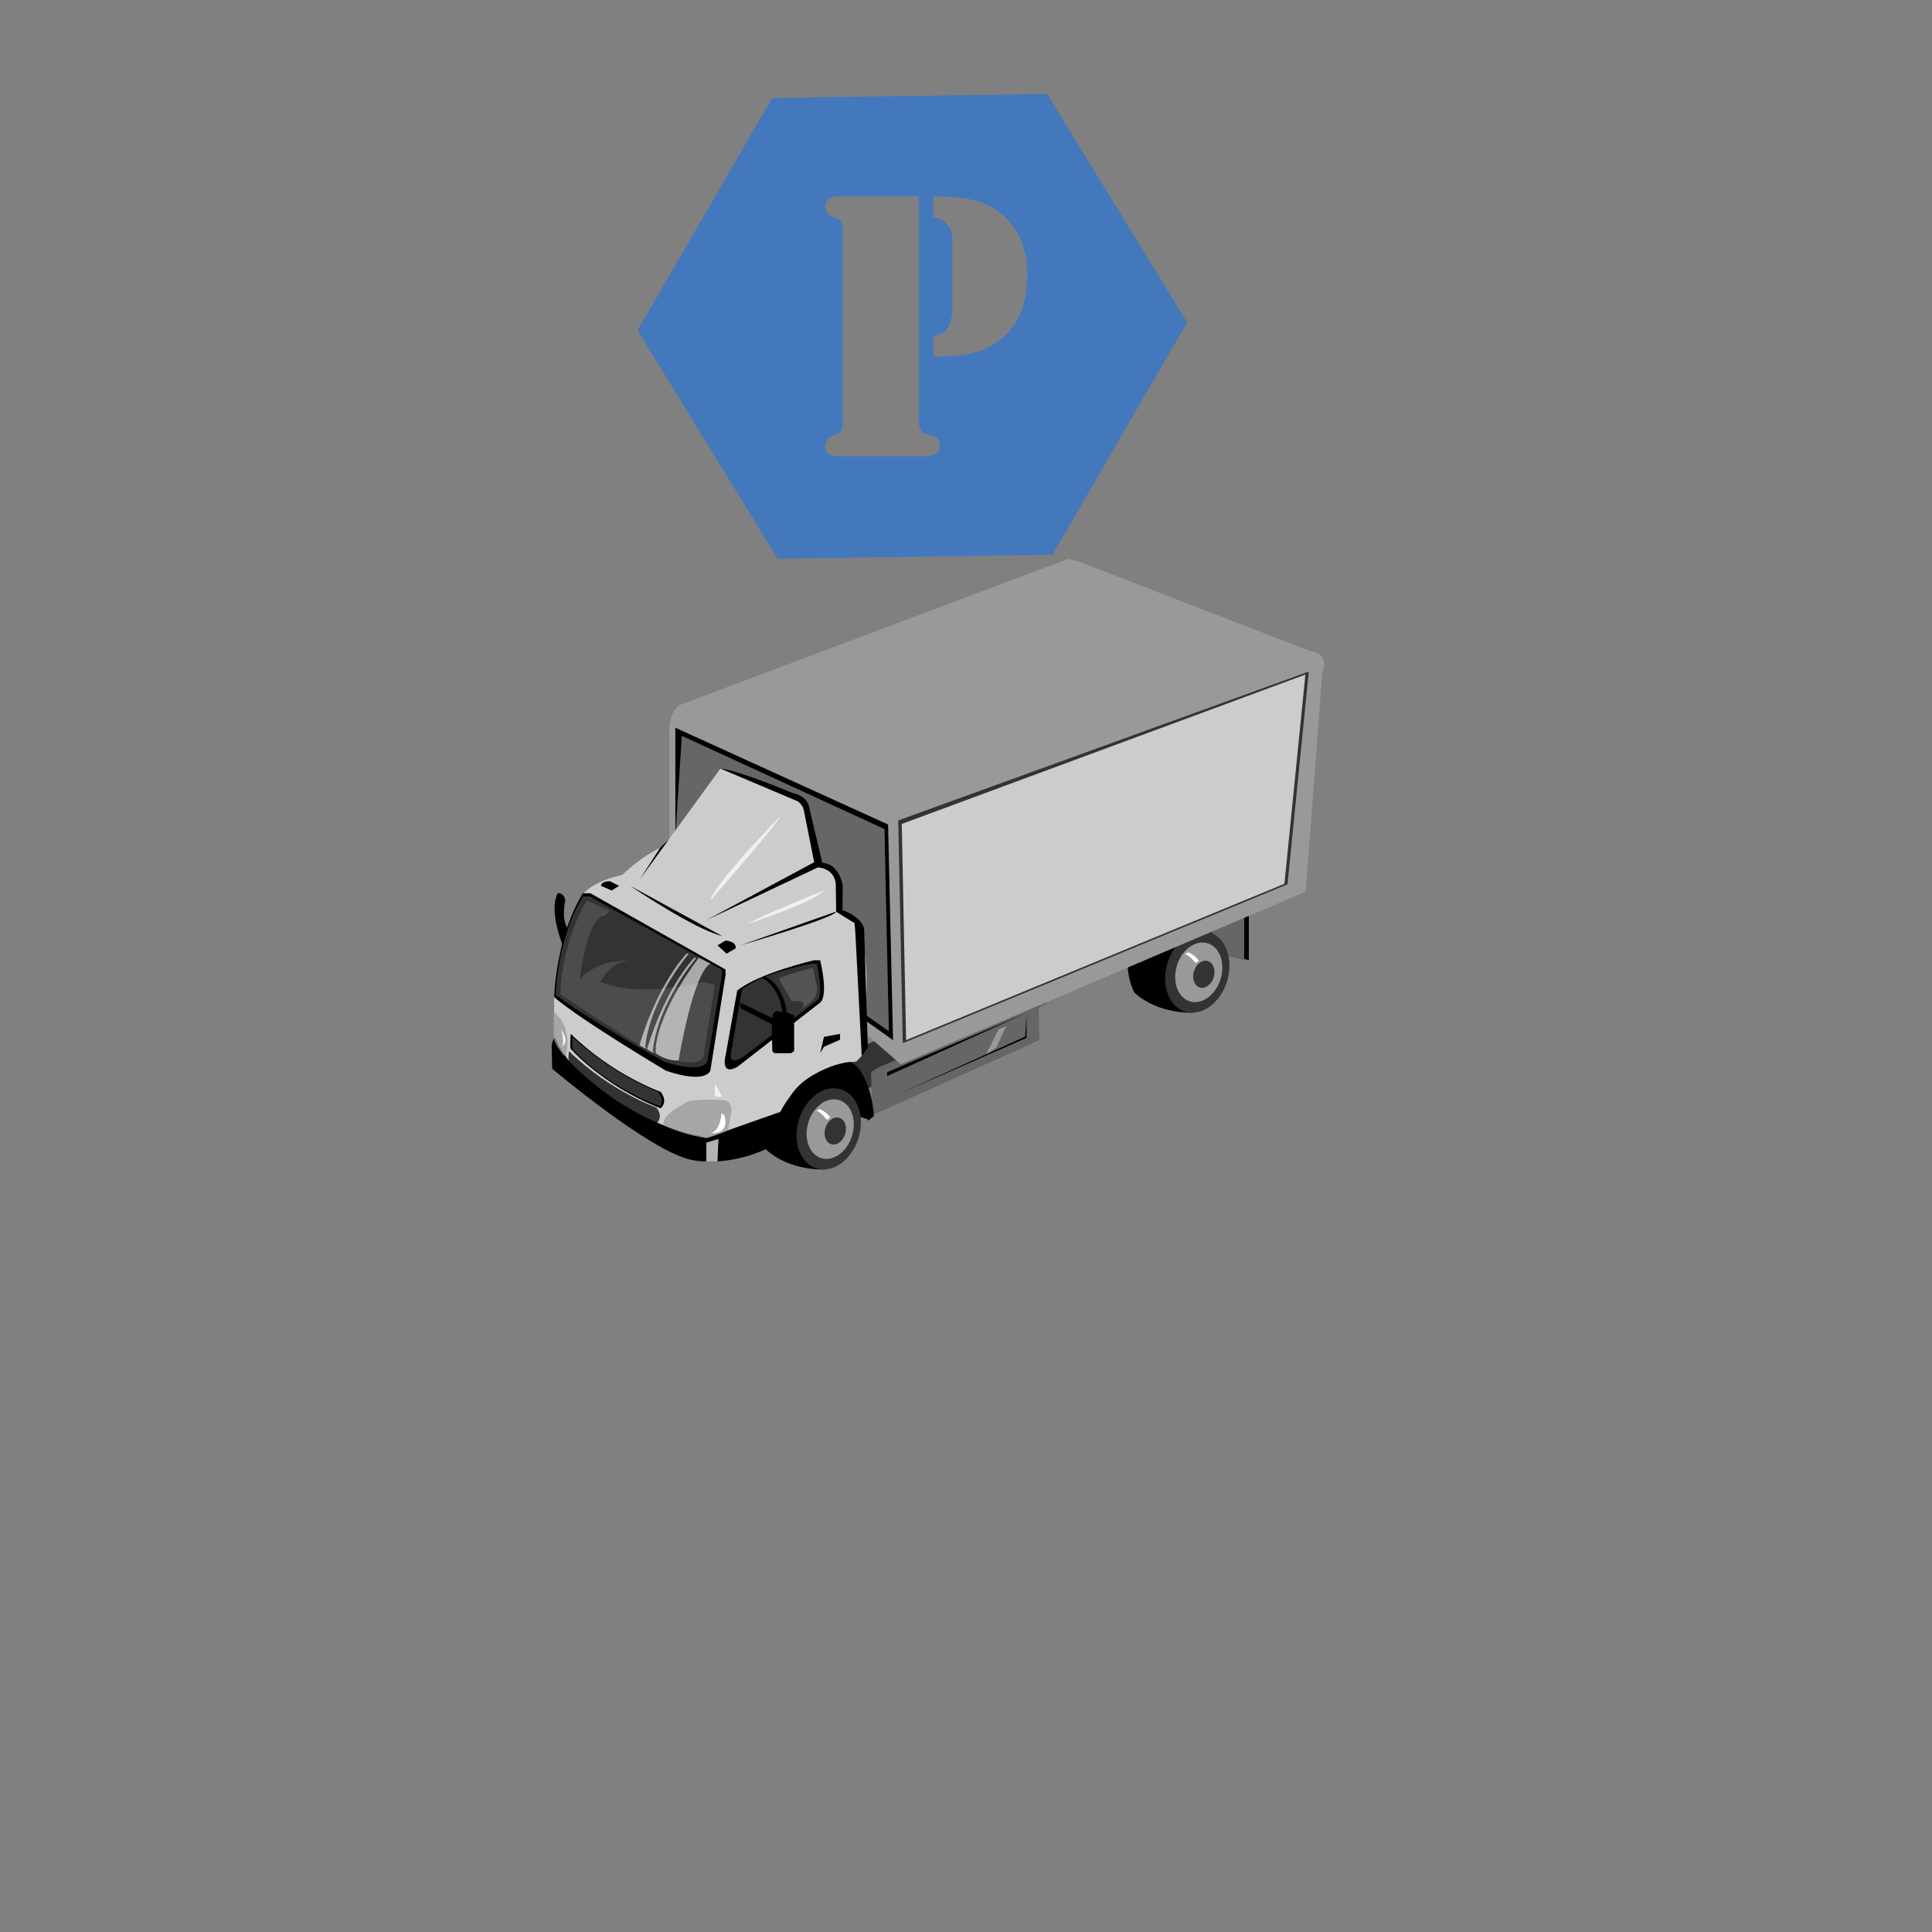 <?xml version="1.0" encoding="utf-8"?>
<!-- Generator: Adobe Illustrator 16.0.0, SVG Export Plug-In . SVG Version: 6.00 Build 0)  -->
<!DOCTYPE svg PUBLIC "-//W3C//DTD SVG 1.1//EN" "http://www.w3.org/Graphics/SVG/1.1/DTD/svg11.dtd">
<svg version="1.1" id="Layer_1" xmlns="http://www.w3.org/2000/svg" xmlns:xlink="http://www.w3.org/1999/xlink" x="0px" y="0px"
	 width="200px" height="200px" viewBox="0 0 200 200" enable-background="new 0 0 200 200" xml:space="preserve">
<rect x="0" y="0" width="200" height="200" fill="#808080" stroke="none"/>
<polygon fill="#666666" points="128.796,94.394 128.796,99.388 121.657,97.67 "/>
<polygon points="128.796,94.812 128.796,99.271 129.279,99.388 129.279,94.394 "/>
<g id="Tire_2_2_">
	<path d="M123.512,104.828c0,0-3.582,0.221-6.078-2.072c0,0-2.489-4.565,2.006-7.111c0,0,3.831-0.717,6.37,1.18
		C128.377,98.721,123.512,104.828,123.512,104.828z"/>
	<path fill="#333333" d="M127.135,101.176c-0.525,2.302-2.384,3.918-4.145,3.623c-1.762-0.297-2.761-2.416-2.239-4.713
		c0.532-2.304,2.384-3.93,4.145-3.626C126.663,96.754,127.663,98.866,127.135,101.176z"/>
	<path fill="#999999" d="M124.791,97.593c-1.296-0.219-2.659,0.973-3.036,2.662c-0.387,1.688,0.353,3.239,1.641,3.462
		c1.292,0.221,2.649-0.967,3.04-2.666C126.823,99.363,126.091,97.819,124.791,97.593z M125.679,101.035
		c-0.178,0.764-0.788,1.304-1.378,1.211c-0.583-0.103-0.914-0.803-0.737-1.568c0.174-0.767,0.785-1.303,1.37-1.212
		C125.524,99.566,125.852,100.271,125.679,101.035z"/>
	<path fill="#FFFFFF" d="M122.979,98.574c0,0,0.75,0.27,1.119,0.886l-0.318,0.245c0,0-0.695-0.892-1.118-0.922L122.979,98.574z"/>
	
		<animateTransform  type="translate" fill="remove" attributeType="XML" accumulate="none" repeatCount="indefinite" additive="replace" begin="0s" values="0,0;0.1,0.1;0,0" restart="always" calcMode="linear" dur="1" attributeName="transform">
		</animateTransform>
</g>
<g id="container">
	<polygon fill="#333333" points="88.045,108.822 105.339,101.516 105.339,102.26 104.521,102.732 104.605,106.043 87.279,113.838 
		87.168,109.35 	"/>
	<polygon fill="#666666" points="91.043,110.451 108.336,103.143 108.336,103.886 107.52,104.361 107.601,107.672 90.283,115.455 
		90.17,110.967 	"/>
	<path fill="#999999" d="M69.301,89.307V76.173c0,0-0.25-2.264,1.019-3.174l40.297-15.157l1.291,0.377l23.743,9.186
		c0,0,2.085,0.106,1.224,2.325l-1.709,22.568l-41.918,17.883L69.301,89.307z"/>
	<polygon points="69.913,75.336 91.934,85.355 92.446,107.672 71.457,92.803 69.913,91.055 	"/>
	<polygon fill="#666666" points="70.585,76.173 91.561,85.822 92.016,106.75 71.167,92.168 69.66,90.529 	"/>
	<polygon fill="#333333" points="92.987,84.928 93.456,107.994 133.285,91.538 135.485,69.52 	"/>
	<polygon fill="#CCCCCC" points="93.351,85.292 93.799,107.672 132.963,91.492 135.133,69.834 	"/>
	
		<animateTransform  type="translate" fill="remove" attributeType="XML" accumulate="none" repeatCount="indefinite" additive="replace" begin="0s" values="0,0;-0.1,-0.2;0,0" restart="always" calcMode="linear" dur="1" attributeName="transform">
		</animateTransform>
</g>
<g>
	<path d="M90.028,115.922l-8.202-2.473c0,0,2.418-3.723,6.261-3.42C88.087,110.027,90.244,110.641,90.028,115.922z"/>
	<polygon points="91.842,110.99 106.266,104.844 91.842,111.396 	"/>
	<polygon points="106.266,104.994 106.266,107.443 92.792,113.359 106.128,107.303 	"/>
	<polygon fill="#999999" points="104.155,106.205 103.156,108.428 102.078,109.145 103.37,106.576 	"/>
	
		<animateTransform  type="translate" fill="remove" attributeType="XML" accumulate="none" repeatCount="indefinite" additive="replace" begin="0s" values="0,0;-0.1,-0.2;0,0" restart="always" calcMode="linear" dur="1" attributeName="transform">
		</animateTransform>
</g>
<g id="Tire_2_1_">
	<path d="M85.359,121.057c0,0-3.581,0.221-6.074-2.072c0,0-2.492-4.564,2.008-7.113c0,0,3.827-0.721,6.373,1.186
		C90.221,114.955,85.359,121.057,85.359,121.057z"/>
	<path fill="#333333" d="M88.98,117.402c-0.523,2.303-2.381,3.926-4.145,3.625s-2.765-2.412-2.239-4.709
		c0.526-2.309,2.383-3.928,4.146-3.629C88.506,112.99,89.51,115.096,88.98,117.402z"/>
	<path fill="#999999" d="M86.64,113.824c-1.294-0.223-2.651,0.967-3.039,2.662c-0.387,1.691,0.353,3.242,1.639,3.459
		c1.297,0.217,2.657-0.971,3.038-2.662C88.671,115.588,87.934,114.045,86.64,113.824z M87.531,117.262
		c-0.177,0.764-0.795,1.309-1.384,1.209c-0.583-0.1-0.913-0.803-0.742-1.57c0.177-0.77,0.793-1.303,1.379-1.205
		C87.371,115.795,87.705,116.494,87.531,117.262z"/>
	<path fill="#FFFFFF" d="M84.825,114.801c0,0,0.749,0.271,1.118,0.883l-0.322,0.254c0,0-0.693-0.893-1.108-0.926L84.825,114.801z"/>
	
		<animateTransform  type="translate" fill="remove" attributeType="XML" accumulate="none" repeatCount="indefinite" additive="replace" begin="0s" values="0,0;0.1,0.1;0,0" restart="always" calcMode="linear" dur="1" attributeName="transform">
		</animateTransform>
</g>
<g id="Body_1_">
	<g>
		<path fill="#CCCCCC" d="M57.363,103.222v4.284c0,0,1.76,6.566,15.646,10.369c0,0,0.548,0.479,8.263-2.854
			c0,0,0.222-4.088,7.383-5.139l0.548-0.57c0,0,1.547-11.227-0.768-13.798l-1.873-1.142c0,0,0.771-4.094-1.542-4.849
			c0,0-1.323-6.375-2.647-6.663l-7.795-3.303l-5.866,8.066c0,0-1.761,0.568-4.299,2.946c0,0-3.85,0.763-4.4,2.666
			C60.008,93.227,58.352,94.942,57.363,103.222z"/>
		<path d="M57.363,103.222c0,0,0.155-6.163,2.978-10.755h0.771l13.993,7.899v0.572l-1.57,9.899c0,0-0.418,1.424-4.603,0
			C68.93,110.828,60.119,105.6,57.363,103.222z"/>
		<path fill="#333333" d="M57.542,102.993c0,0,0.12-6.021,2.85-10.193h0.663l13.688,7.604v0.513l-1.52,8.992
			c0,0-0.402,1.301-4.463,0C68.761,109.908,60.213,105.154,57.542,102.993z"/>
		<path d="M76.313,102.549l-1.209,6.762c0,0-0.554,2.09,1.209,1.141l8.593-6.666c0,0,0.888-0.475,0-4.377h-0.66
			C84.245,99.413,78.515,100.744,76.313,102.549z"/>
		<path opacity="0.5" fill="#666666" enable-background="new    " d="M76.809,102.439l-1.093,6.338c0,0-0.495,1.613,1.09,0.723
			l7.747-5.9c0,0,0.797-0.189,0-3.851l-0.696,0.045C83.858,99.794,78.796,100.737,76.809,102.439z"/>
		<path d="M59.09,107.027c0,0-0.106,0.727-0.032,1.521c0,0,3.269,3.809,9.325,6.186c0,0,0.843-0.639,0-1.713
			C68.377,113.021,63.458,111.305,59.09,107.027z"/>
		<path fill="#333333" d="M59.243,107.332c0,0-0.042,0.529,0.029,1.264c0,0,3.114,3.689,9.017,5.893c0,0,0.617-0.465-0.205-1.475
			C68.083,113.021,63.496,111.311,59.243,107.332z"/>
		<path fill="#333333" d="M58.898,108.811c0,0-0.102,0.707-0.025,1.482c0,0,3.175,3.717,9.068,6.033c0,0,0.822-0.625,0-1.674
			C67.944,114.648,63.157,112.982,58.898,108.811z"/>
		<path d="M78.788,101.222c0,0,1.833,0.601,2.205,3.573c0,0-1.108-0.479-1.021,0.615l-3.329-1.616v0.569l3.25,1.664l0.056,2.783
			l0.21,0.217h1.718l0.333-0.217v-3.305v-0.385l-0.773-0.326c0,0-0.273-2.826-2.256-3.717L78.788,101.222z"/>
		<path d="M58.265,97.863c0,0-1.488-3.496-0.535-5.396c0,0,0.646-0.127,0.799,0.762c0,0-0.464,1.79,0.21,2.831L58.265,97.863z"/>
		<path d="M57.494,107.432c0,0-0.166-0.17-0.387,0.764l0.054,2.436c0,0,10.024,8.475,14.356,9.426c0,0,3.949,1.008,8.77-1.596
			l0.49-0.311c0,0,1.174-6.055,7.341-7.346v-0.885c0,0-4.775,0.236-7.341,5.18l-7.644,2.695l-0.803-0.227
			c0,0-6.716-0.891-13.461-7.752l-1.026-1.531L57.494,107.432z"/>
		<path opacity="0.75" fill="#999999" enable-background="new    " d="M68.753,116.529c0,0-0.743-0.951,2.636-2.568
			c0,0,2.754-0.289,3.854,0c0,0,0.515,0.254,0.481,0.984l-0.359,2.088c0,0-1.316,0.568-2.226,0.773
			C73.14,117.807,71.25,117.656,68.753,116.529z"/>
		<path fill="#FFFFFF" d="M74.695,115.229c0,0-0.12,1.938-1.164,2.064c0,0,1.992,0.291,1.488-1.779L74.695,115.229z"/>
		<path opacity="0.75" fill="#999999" enable-background="new    " d="M57.363,104.789c0,0,1.64,1.066,1.347,3.822l-0.093,0.65
			h-0.263c0,0-1.058-1.316-0.986-1.762C57.363,107.506,57.106,106.311,57.363,104.789z"/>
		<path fill="#FFFFFF" d="M57.994,106.293c0,0,0.591,1.605,0.146,2.068c0,0,0.89-0.414-0.023-1.719L57.994,106.293z"/>
		<path opacity="0.5" fill="#666666" enable-background="new    " d="M72.843,101.642c0,0-6.403,1.774-10.691,0
			c0,0,1.048-2.315,3.255-2.157c0,0-3.288-0.413-5.396,1.88c0,0,0.725-6.461,2.586-6.575l0.552-0.469l-2.367-1.098
			c0,0-2.535,3.757-2.785,9.71c0,0,9.209,6.178,10.759,6.566c0,0,3.92,1.24,4.09-0.244L74,101.965L72.843,101.642z"/>
		<path opacity="0.58" fill="#FFFFFF" enable-background="new    " d="M72.345,99.152c0,0-3.931,4.969-4.463,9.209v0.654
			c0,0,1.048,0.879,2.37,0.752c0,0,1.438-8.885,3.279-10.021L72.345,99.152z"/>
		<path opacity="0.58" fill="#FFFFFF" enable-background="new    " d="M72.095,99.152c0,0-4.044,4.703-4.514,9.659l0.105,0.211
			l-0.706-0.389c0,0,1.593-5.816,4.87-9.481C71.854,99.152,72.095,99.152,72.095,99.152z"/>
		<path opacity="0.58" fill="#FFFFFF" enable-background="new    " d="M71.315,98.721c0,0-4.047,4.707-4.517,9.66l0.104,0.215
			l-0.707-0.385c0,0,1.596-5.828,4.87-9.49C71.068,98.721,71.315,98.721,71.315,98.721z"/>
		<path d="M74.576,79.552l7.795,3.3c0,0,0.698,0.193,0.847,1.05l1.066,5.356l-11.166,5.999l11.533-5.456
			c0,0,1.574-0.011,1.865,1.574l0.043,2.995c0,0,1.602,1.039,1.875,1.142c0,0,0.09,0.353,0.145,1.678l0.626,12.117l0.635-0.889
			l-0.388-12.267c0,0-0.108-1.144-2.242-1.942l0.031-2.532c0,0-0.313-2.261-2.117-2.358l-1.357-5.739c0,0-0.074-1.118-1.721-1.49
			C82.043,82.093,76.63,79.803,74.576,79.552z"/>
		<polygon points="69.204,86.943 66.229,91.039 68.329,87.773 		"/>
		<path d="M86.56,94.367l-9.917,3.496C76.641,97.863,86.506,94.991,86.56,94.367z"/>
		<path d="M74.744,96.891l-9.505-5.186C65.239,91.705,71.87,96.207,74.744,96.891z"/>
		<path d="M74.277,97.863l0.828-0.495c0,0,1.155,0.049,1.048,0.809l-0.939,0.544L74.277,97.863z"/>
		<path d="M62.212,91.705l1.104,0.475l0.771-0.475l-0.933-0.476C63.146,91.229,62.261,91.182,62.212,91.705z"/>
		<path opacity="0.7" fill="#FFFFFF" enable-background="new    " d="M85.297,92.177c0,0-6.705,2.694-7.885,3.46
			C77.415,95.639,84.22,93.44,85.297,92.177z"/>
		<path opacity="0.7" fill="#FFFFFF" enable-background="new    " d="M80.794,84.473c0,0-6.949,7.104-7.26,8.756
			C73.531,93.227,80.72,85.042,80.794,84.473z"/>
		<polygon opacity="0.7" fill="#FFFFFF" enable-background="new    " points="73.998,112.129 73.998,113.527 74.744,113.527 		"/>
		<polygon opacity="0.7" fill="#FFFFFF" enable-background="new    " points="73.113,118.604 73.113,120.24 74.277,120.229 
			74.374,117.896 73.113,118.285 		"/>
		<path opacity="0.65" fill="#666666" enable-background="new    " d="M80.609,101.321l1.357,2.339c0,0,1.616-0.311,1.103,0.668
			c0,0,1.653-0.697,1.506-2.12l-0.404-2.025C84.171,100.171,81.155,100.933,80.609,101.321z"/>
		<path d="M88.122,110.805c0,0,1.578,0.5,1.716,5.213l0.633-0.479c0,0-0.18-4.102-2.349-5.617V110.805z"/>
	</g>
	<polygon points="84.904,109.021 85.297,107.332 86.964,107.027 86.964,107.627 85.297,108.361 	"/>
</g>
<path id="parking" fill="#4478BC" d="M108.393,9.722l-28.454,0.42L65.998,34.2l14.506,23.642l28.452-0.417l13.94-24.061
	L108.393,9.722z M96.842,47.006c-0.224,0.157-0.593,0.235-1.115,0.235h-0.604h-7.899h-0.459c-0.426,0-0.753-0.089-0.985-0.266
	c-0.229-0.176-0.344-0.428-0.344-0.759c0-0.54,0.235-0.898,0.708-1.066c0.39-0.143,0.619-0.232,0.683-0.266
	c0.063-0.034,0.129-0.106,0.203-0.229c0.14-0.207,0.211-0.541,0.211-1.002v-19.74c0-0.459-0.072-0.794-0.211-1.007
	c-0.074-0.117-0.141-0.191-0.203-0.227c-0.063-0.034-0.297-0.12-0.683-0.266c-0.473-0.172-0.708-0.527-0.708-1.063
	c0-0.329,0.115-0.583,0.344-0.763c0.232-0.178,0.561-0.266,0.985-0.266h0.459h7.886v23.168c0,0.512,0.088,0.879,0.264,1.103
	c0.095,0.134,0.182,0.215,0.266,0.246c0.084,0.034,0.359,0.115,0.818,0.247c0.563,0.146,0.852,0.509,0.852,1.086
	C97.302,46.517,97.146,46.793,96.842,47.006z M105.141,33.384c-0.802,1.271-1.928,2.211-3.371,2.816
	c-1.191,0.487-2.91,0.73-5.156,0.73v-2.108c0.51-0.134,0.867-0.271,1.068-0.417c0.209-0.148,0.393-0.367,0.541-0.669
	c0.248-0.515,0.371-1.204,0.371-2.071v-6.31c0-0.616-0.039-1.078-0.123-1.378c-0.084-0.301-0.248-0.576-0.494-0.829
	c-0.345-0.367-0.804-0.597-1.381-0.688v-2.13c2.434,0,4.231,0.258,5.389,0.771c1.332,0.59,2.391,1.496,3.168,2.721
	c0.781,1.253,1.188,2.78,1.188,4.598C106.338,30.432,105.939,32.09,105.141,33.384z"/>
</svg>
